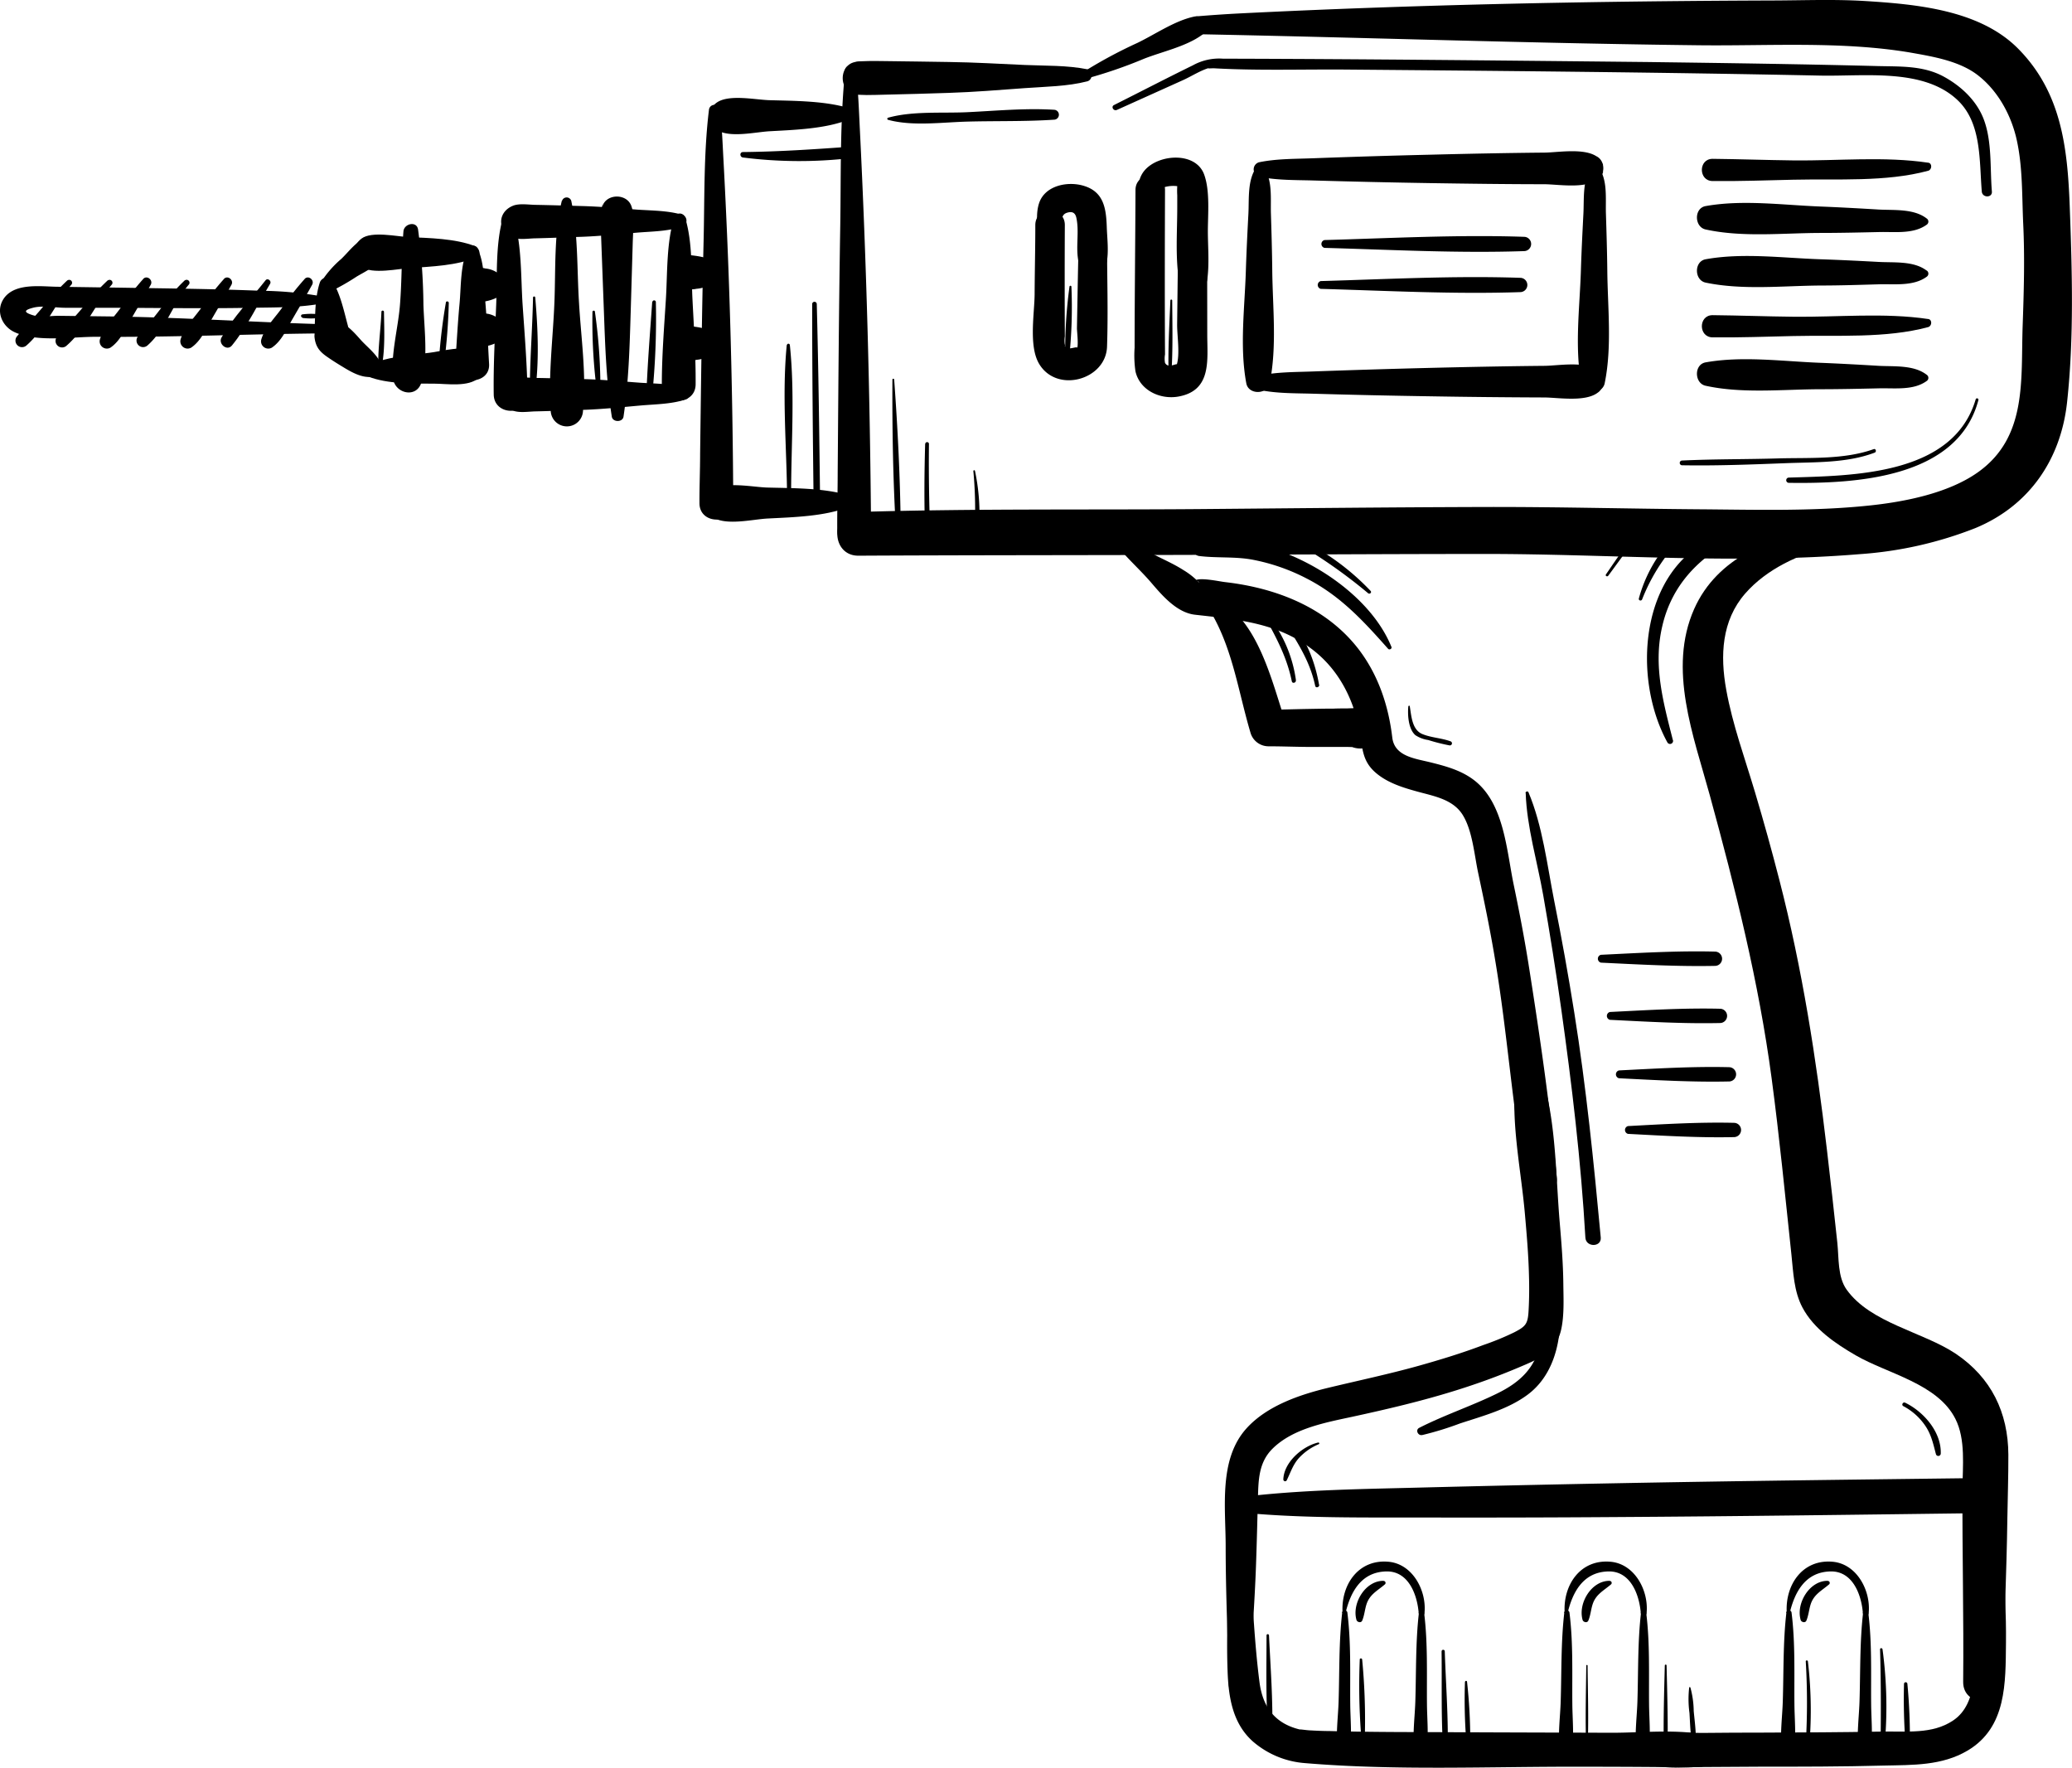 <svg xmlns="http://www.w3.org/2000/svg" viewBox="0 0 513.12 437.72"><g id="Layer_2" data-name="Layer 2"><g id="Icon"><path d="M161.52,74.74c-.57,8-1.21,16-1.49,24,0,.91,1.3.87,1.39,0a187.15,187.15,0,0,0,1-24,.43.43,0,0,0-.85,0Z"/><path d="M146.72,77.23a133.67,133.67,0,0,0,.76,16.85c.08.74,1.2.78,1.19,0a135.38,135.38,0,0,0-1.35-16.94c-.06-.34-.6-.25-.6.09Z"/><path d="M132,73.64c-.14,7.81-.81,15.68-.79,23.48,0,.71,1.17.92,1.27.17,1.09-7.68.73-15.94.07-23.65a.28.28,0,0,0-.55,0Z"/><path d="M110.42,74.92a140.48,140.48,0,0,0-1.73,14.46c-.07.9,1.27.85,1.37,0A140.91,140.91,0,0,0,111.14,75c0-.41-.65-.52-.72-.1Z"/><path d="M94.46,77.23c-.17,4.22-.79,8.48-.79,12.7,0,.56.92.73,1,.14.69-4.18.48-8.62.42-12.84a.32.32,0,0,0-.64,0Z"/><path d="M74.88,78.72a17,17,0,0,0,4.27,0,.45.45,0,0,0,0-.87,16.51,16.51,0,0,0-4.27,0,.39.39,0,0,0,0,.77Z"/><path d="M201.13,75.3c0,16.39.16,32.78.36,49.17a.81.81,0,0,0,1.61,0c-.2-16.4-.4-32.78-.83-49.17a.57.57,0,0,0-1.14,0Z"/><path d="M194.84,85.41c-1.22,12.47,0,25.5.08,38a.48.48,0,0,0,1,0c-.06-12.51,1-25.54-.32-38a.36.36,0,0,0-.71,0Z"/><path d="M320.93,168.42A32.88,32.88,0,0,0,315,153.65c-.4-.53-1.19.15-.89.69,2.55,4.67,4.72,9.1,5.8,14.36.14.67,1.12.37,1-.28Z"/><path d="M326.66,169.56c-.94-5.41-3.15-11.64-7.18-15.56a.57.57,0,0,0-.89.69c3.09,5,5.86,9.29,7.11,15.14.13.63,1.07.36,1-.27Z"/><path d="M339.4,146.3a60.71,60.71,0,0,0-17.33-12.71.63.63,0,0,0-.63,1.08,127,127,0,0,1,17.36,12.22c.41.35,1-.2.6-.59Z"/><path d="M406.67,148.4a46,46,0,0,1,12.74-18c.55-.49-.18-1.47-.79-1a34.88,34.88,0,0,0-12.76,18.78c-.15.54.62.72.81.23Z"/><path d="M348.77,174.91c-.22,2.09,0,5.63,1.75,7.14a7.73,7.73,0,0,0,3.16,1.19,47.63,47.63,0,0,0,5.26,1.33.52.52,0,0,0,.28-1c-2.24-.83-4.83-.9-7-1.81-2.56-1.08-2.69-4.49-3.1-6.88,0-.21-.32-.13-.34,0Z"/><path d="M471.33,348.18a15,15,0,0,1,5.66,5.18c1.36,2.15,1.79,4.32,2.43,6.71a.61.61,0,0,0,1.2-.16c.15-5.35-4.26-10.36-8.81-12.57-.55-.27-1,.54-.48.84Z"/><path d="M326.44,357.2c-3.89.9-8.51,4.88-8.63,9.16a.45.45,0,0,0,.83.22c.95-1.91,1.49-3.76,2.92-5.42a14.06,14.06,0,0,1,5.05-3.56c.23-.11.06-.46-.17-.4Z"/><path d="M465.59,408.42c.24,8.19.22,16.31.12,24.5,0,.62.88.59.94,0a105.69,105.69,0,0,0-.45-24.5c-.05-.38-.62-.41-.61,0Z"/><path d="M447.19,411.41a172.38,172.38,0,0,1-.14,22.5c0,.56.81.54.86,0a103.84,103.84,0,0,0-.19-22.5c0-.33-.56-.34-.53,0Z"/><path d="M412.28,412.41c-.19,7.65-.43,15.35-.18,23a.4.4,0,0,0,.8,0c.24-7.65,0-15.35-.18-23a.22.22,0,0,0-.44,0Z"/><path d="M392.83,412.41c-.06,6.33-.25,12.67-.06,19a.23.23,0,0,0,.45,0c.19-6.33,0-12.67-.06-19a.17.17,0,0,0-.33,0Z"/><path d="M357,408.91c.11,8.47-.17,17.06.48,25.5a.5.5,0,0,0,1,0c.27-8.46-.41-17-.69-25.5a.39.39,0,0,0-.78,0Z"/><path d="M336.74,410.91a159,159,0,0,0,.28,18,.51.51,0,0,0,1,0,156.74,156.74,0,0,0-.69-18,.31.31,0,0,0-.61,0Z"/><path d="M313.65,404.91c0,8-.21,16.06.4,24a.5.5,0,0,0,1,0c.22-8-.42-16-.79-24a.31.31,0,0,0-.61,0Z"/><path d="M362.79,416.41a129.87,129.87,0,0,0,.31,14.5.48.48,0,0,0,1,0,130.21,130.21,0,0,0-.8-14.5.24.24,0,0,0-.47,0Z"/><path d="M418.32,417.87a25,25,0,0,0,.07,6.29c.13,2.14.18,4.29.49,6.4.09.62,1.08.46,1.08-.14,0-2.25-.31-4.5-.52-6.74a23.08,23.08,0,0,0-.82-5.81c-.05-.13-.27-.16-.3,0Z"/><path d="M471.52,416.91a144.26,144.26,0,0,0,.38,15,.54.54,0,0,0,1.07,0,141.86,141.86,0,0,0-.62-15,.42.42,0,0,0-.83,0Z"/><path d="M489.28,98.85c-5.55,18.9-30.43,18.92-46.28,19.41a.65.65,0,0,0,0,1.3c16.27.22,41.82-1,46.95-20.53a.35.35,0,0,0-.67-.18Z"/><path d="M464,111.22c-7.36,2.63-15.88,2.07-23.6,2.29-8,.24-15.95.15-23.91.53a.59.59,0,0,0,0,1.17c8.59.15,17.24-.19,25.82-.52,7.24-.28,15.07,0,21.93-2.6.54-.2.32-1.07-.24-.87Z"/><path d="M264.85,71a117.55,117.55,0,0,0-1.05,17.38.49.49,0,0,0,1,0A118.67,118.67,0,0,0,265.33,71a.24.24,0,0,0-.48,0Z"/><path d="M289.84,74.36c-.25,6.15-.63,12.36-.43,18.51a.33.33,0,0,0,.66,0c.42-6.14.26-12.36.22-18.51a.23.23,0,0,0-.45,0Z"/><path d="M221,94c-.06,12.29.15,24.76.86,37a.6.6,0,0,0,1.2,0c-.11-12.3-.73-24.76-1.62-37a.22.22,0,0,0-.44,0Z"/><path d="M229.11,109.87c-.21,7.43-.27,14.87,0,22.29a.62.62,0,0,0,1.24,0c-.25-7.43-.39-14.85-.3-22.29a.46.46,0,0,0-.91,0Z"/><path d="M241.05,116.67a103.62,103.62,0,0,1,.4,12.46c0,.69,1.07.7,1.08,0a51.11,51.11,0,0,0-1.08-12.52.2.2,0,0,0-.4.06Z"/><path d="M398.27,142.57q2.57-3.47,5.09-6.95c.34-.46-.44-.91-.77-.45-1.65,2.34-3.27,4.7-4.89,7.07-.24.35.32.66.57.33Z"/><path d="M219.93,29.67c6.06,1.65,13.41.6,19.66.44,7.11-.19,14.31,0,21.41-.47a1.23,1.23,0,0,0,0-2.46c-7.08-.44-14.33.26-21.41.6-6.33.3-13.57-.33-19.66,1.37a.27.27,0,0,0,0,.52Z"/><path d="M184,39a110.61,110.61,0,0,0,27,.11c1.74-.23,1.84-3,0-2.82-9,.66-18,1.27-27,1.36-.88,0-.83,1.25,0,1.35Z"/><path d="M276.59,27.22l16.34-7.36c2.12-.95,4.42-2.47,6.66-3.08-1.07.29.51.1,1.05.13,11,.62,22.2.22,33.23.32,39,.33,77.94.68,116.91,1.49,11,.23,25.67-1.93,34.08,6.15,5.93,5.69,5.28,15,5.92,22.56.13,1.59,2.63,1.61,2.5,0-.49-5.82.08-12.46-2.06-18-1.81-4.67-5.77-8.3-10.15-10.61-5-2.61-10.63-2.32-16.1-2.46-19-.49-37.92-.75-56.88-1C373,15,338,14.61,302.88,14.53a13.4,13.4,0,0,0-7.46,1.64c-6.55,3.21-13,6.56-19.54,9.84-.82.41-.1,1.58.71,1.21Z"/><path d="M377.83,196.36c.27,8.38,2.89,17.07,4.34,25.32q2.46,14,4.44,28c2.64,18.82,4.92,37.79,6,56.77.14,2.46,4,2.42,3.81,0-1.73-18.62-3.6-37.18-6.55-55.66q-2.22-14-5-27.83c-1.73-8.77-2.87-18.54-6.36-26.79-.15-.36-.74-.17-.73.2Z"/><path d="M328,61.38c16.37.45,33,1.36,49.41.8a1.77,1.77,0,0,0,0-3.54c-16.37-.56-33,.35-49.41.8a1,1,0,0,0,0,1.94Z"/><path d="M327.07,71.53c16.41.46,33.12,1.37,49.53.8a1.77,1.77,0,0,0,0-3.53c-16.41-.57-33.12.34-49.53.8a1,1,0,0,0,0,1.93Z"/><path d="M396.46,238.37c9.39.45,19,1,28.37.8a1.77,1.77,0,0,0,0-3.53c-9.4-.25-19,.34-28.37.79a1,1,0,0,0,0,1.94Z"/><path d="M398.69,252.53c9.06.45,18.31,1,27.38.79a1.77,1.77,0,0,0,0-3.53c-9.07-.23-18.31.35-27.38.8a1,1,0,0,0,0,1.94Z"/><path d="M400.93,267c9.06.45,18.3,1,27.37.79a1.77,1.77,0,0,0,0-3.53c-9.07-.23-18.31.35-27.37.8a1,1,0,0,0,0,1.94Z"/><path d="M403.16,280.77c8.73.46,17.64,1,26.37.8a1.77,1.77,0,0,0,0-3.53c-8.73-.22-17.64.34-26.37.8a1,1,0,0,0,0,1.93Z"/><path d="M414.28,183.27c-2.39-9.4-4.92-18.49-2.62-28.24,2-8.66,7.19-15.06,14.66-19.72,1.55-1,.2-3-1.39-2.37-19,8-20.75,35-12,50.91a.75.75,0,0,0,1.37-.58Z"/><path d="M344.59,160.21c-3.51-8.69-11.77-15.84-19.84-20.24-7.72-4.21-19.44-8.27-28.19-5.29a1.56,1.56,0,0,0,.41,3c4.42.55,8.84.09,13.27.92a49,49,0,0,1,13.41,4.68c8.34,4.3,14,10.49,20.11,17.38.31.35,1,0,.83-.49Z"/><path d="M352.25,355.34a77.47,77.47,0,0,0,9.27-2.85c5.65-1.86,11.84-3.49,16.7-7.07,8.56-6.28,9.37-19,7-28.53-.52-2.14-3.8-1.66-3.8.52,0,5.15,1.08,10.14,0,15.29-1.26,6.13-5.12,9.63-10.54,12.3-6.35,3.13-13.14,5.36-19.43,8.57-1,.53-.28,2,.74,1.77Z"/><path d="M332.38,399.41c-.83,7.21-.65,14.62-.88,21.87-.12,3.94-.73,8.19-.25,12.12.19,1.54,2.75,2.3,3,.41.6-3.86.16-8,.13-11.9-.07-7.44.23-15.1-.7-22.5a.67.67,0,0,0-1.34,0Z"/><path d="M351.38,399.41c-.83,7.21-.65,14.62-.88,21.87-.12,3.94-.73,8.19-.25,12.12.19,1.54,2.75,2.3,3,.41.6-3.86.16-8,.13-11.9-.07-7.44.23-15.1-.7-22.5a.67.67,0,0,0-1.34,0Z"/><path d="M387.38,399.41c-.83,7.21-.65,14.62-.88,21.87-.12,3.94-.73,8.19-.25,12.12.19,1.54,2.75,2.3,3,.41.6-3.86.16-8,.13-11.9-.07-7.44.23-15.1-.7-22.5a.67.67,0,0,0-1.34,0Z"/><path d="M406.38,399.41c-.83,7.21-.65,14.62-.88,21.87-.12,3.94-.73,8.19-.25,12.12.19,1.54,2.75,2.3,3,.41.6-3.86.16-8,.13-11.9-.07-7.44.23-15.1-.7-22.5a.67.67,0,0,0-1.34,0Z"/><path d="M442.38,399.41c-.83,7.21-.65,14.62-.88,21.87-.12,3.94-.73,8.19-.25,12.12.19,1.54,2.75,2.3,3,.41.6-3.86.16-8,.13-11.9-.07-7.44.23-15.1-.7-22.5a.67.67,0,0,0-1.34,0Z"/><path d="M461.38,399.41c-.83,7.21-.65,14.62-.88,21.87-.12,3.94-.73,8.19-.25,12.12.19,1.54,2.75,2.3,3,.41.6-3.86.16-8,.13-11.9-.07-7.44.23-15.1-.7-22.5a.67.67,0,0,0-1.34,0Z"/><path d="M333.21,399.44c1.25-5.3,3.93-10.2,10.12-10.32,5.48-.11,7.64,5.75,8,10.29a.72.72,0,0,0,1.44,0c.55-5.52-2.91-12.16-8.94-12.69-7.5-.66-11.78,5.8-11.35,12.62,0,.4.63.53.73.1Z"/><path d="M388.21,399.44c1.25-5.3,3.93-10.2,10.12-10.32,5.48-.11,7.64,5.75,8,10.29a.72.72,0,0,0,1.44,0c.55-5.52-2.91-12.16-8.94-12.69-7.5-.66-11.78,5.8-11.35,12.62,0,.4.63.53.73.1Z"/><path d="M443.21,399.44c1.25-5.3,3.93-10.2,10.12-10.32,5.48-.11,7.64,5.75,8,10.29a.72.72,0,0,0,1.44,0c.55-5.52-2.91-12.16-8.94-12.69-7.5-.66-11.78,5.8-11.35,12.62,0,.4.63.53.73.1Z"/><path d="M342.65,391.45c-4.5-.09-7.91,5.54-6.73,9.67.16.58,1.15.83,1.42.18.54-1.26.64-2.72,1.05-4,.79-2.51,2.74-3.4,4.6-5a.49.49,0,0,0-.34-.83Z"/><path d="M398.65,391.45c-4.5-.09-7.91,5.54-6.73,9.67.16.58,1.15.83,1.42.18.54-1.26.64-2.72,1.05-4,.79-2.51,2.74-3.4,4.6-5a.49.49,0,0,0-.34-.83Z"/><path d="M452.65,391.45c-4.5-.09-7.91,5.54-6.73,9.67.16.58,1.15.83,1.42.18.54-1.26.64-2.72,1.05-4,.79-2.51,2.74-3.4,4.6-5a.49.49,0,0,0-.34-.83Z"/><path d="M209.29,17.46c-1.31,12.82-1,25.89-1.21,38.75-.34,20.26-.47,40.51-.63,60.77,0,4.79-.15,9.58-.11,14.37,0,5.39,8.42,5.4,8.38,0-.26-33.13-1.14-66.42-2.79-99.51-.24-4.8-.39-9.6-1-14.38a1.35,1.35,0,0,0-2.69,0Z"/><path d="M269.26,17.15c-5-1-10.38-.84-15.45-1.06-6.28-.28-12.56-.66-18.85-.74-5.25-.07-10.5-.17-15.75-.22-1.53,0-3.06-.07-4.59,0-.7,0-4.44.15-2,.14-5.23,0-5.24,8.15,0,8.13-2.43,0,1.31.12,2,.13,1.53,0,3.06-.05,4.59-.09,5.25-.1,10.5-.28,15.75-.44,6.29-.2,12.57-.72,18.85-1.18,5.06-.37,10.52-.41,15.45-1.68,1.4-.37,1.51-2.66,0-3Z"/><path d="M175.57,27.2C174.25,38,174.5,49,174.24,59.78c-.42,17.55-.63,35.1-.86,52.65,0,4.06-.18,8.12-.16,12.18,0,5.39,8.4,5.4,8.37,0-.14-28.37-.9-56.91-2.44-85.23-.22-4.07-.35-8.13-.89-12.18a1.35,1.35,0,0,0-2.69,0Z"/><path d="M210.06,26.72c-6-1.75-13.28-1.74-19.47-1.91-3.43-.09-9.78-1.47-12.89.46a4.11,4.11,0,0,0,0,7c3.16,1.9,9.45.42,12.89.23,6.13-.34,13.71-.58,19.47-2.84a1.55,1.55,0,0,0,0-3Z"/><path d="M210.06,122.63c-6.08-1.82-13.64-1.73-20-1.9-3.61-.1-10.08-1.52-13.4.45a4.11,4.11,0,0,0,0,7c3.38,2,9.75.41,13.4.22,6.23-.33,14.11-.5,20-2.83a1.55,1.55,0,0,0,0-3Z"/><path d="M124.57,53.82c-1.92,6.71-1.42,14.7-1.69,21.62-.29,7.37-.72,14.85-.61,22.24.07,5.38,8.44,5.4,8.37,0-.1-7.4-.72-14.87-1.22-22.24-.46-6.92-.16-14.95-2.26-21.62a1.35,1.35,0,0,0-2.59,0Z"/><path d="M167,53.82c-2,6.22-1.69,13.88-2.1,20.34-.44,7-1,14-1,21,0,5.39,8.34,5.39,8.37,0,.05-7-.43-14-.78-21-.33-6.46.11-14.1-1.85-20.34a1.36,1.36,0,0,0-2.59,0Z"/><path d="M168.81,53.15c-3.33-1-7.38-1-10.84-1.23-4.64-.34-9.28-.78-13.93-.9-3.75-.1-7.5-.22-11.25-.29-1.73,0-4.17-.45-5.81.24-3.82,1.59-3.85,6.24,0,7.83,1.56.65,3.79.26,5.43.22,3.88-.09,7.75-.25,11.63-.38,4.46-.16,8.9-.62,13.35-1,3.62-.33,8-.3,11.42-1.52a1.54,1.54,0,0,0,0-3Z"/><path d="M169.66,96c-3.4-1-7.46-1-11-1.22-4.73-.34-9.46-.79-14.21-.91-4-.1-7.94-.23-11.92-.29-1.67,0-4-.41-5.56.24-3.82,1.56-3.85,6.28,0,7.83,1.6.65,3.88.26,5.56.22,4-.09,8-.24,11.92-.38,4.75-.16,9.48-.66,14.21-1.08,3.51-.31,7.63-.33,11-1.46a1.54,1.54,0,0,0,0-3Z"/><path d="M178.29,66.41c-1.47-2.4-4.38-2.87-6.94-3.18s-4.44,2.55-4.14,4.78a4,4,0,0,0,1.58,2.75,4.46,4.46,0,0,0,3.68.75A8.52,8.52,0,0,0,176,70.44c1.2-.79,3.28-2.33,2.25-4Z"/><path d="M178.29,84c-1.47-2.4-4.38-2.87-6.94-3.19s-4.44,2.56-4.14,4.78a4,4,0,0,0,1.58,2.75,4.43,4.43,0,0,0,3.68.76A8.67,8.67,0,0,0,176,88c1.2-.8,3.28-2.34,2.25-4Z"/><path d="M79.19,70c-1.21,3.73-1.11,7.83-1.28,11.71-.25,6,9.87,5,8.23-1.11-1-3.73-1.81-7.66-3.8-11a1.74,1.74,0,0,0-3.15.41Z"/><path d="M115.93,61.46c-1.94,3.85-1.73,9.47-2.12,13.67-.47,5-.72,10-1.07,15-.37,5.38,8.69,5.41,8.38,0-.29-5-.48-10-.9-15-.34-4.21-.07-9.8-2-13.67a1.35,1.35,0,0,0-2.32,0Z"/><path d="M117.6,60.94c-4.83-1.88-11.32-2-16.45-2.23-2.81-.14-9.12-1.53-11.61.36s-2.59,5.05,0,7,9.27.45,12.2.27c5.12-.32,11.47-.59,16.23-2.62,1.35-.58.7-2.38-.37-2.8Z"/><path d="M91.19,93.25C95.94,95.11,102.43,95,107.45,95c3.16,0,8.64.93,11.15-1.48,2.06-2,1.21-4.88-.82-6.38-2.53-1.88-8.68-.08-11.46.22-5,.55-10.89,1.1-15.5,3.13-1.34.59-.71,2.38.37,2.8Z"/><path d="M124.9,69.25a6.38,6.38,0,0,0-4.71-2.77,4.22,4.22,0,1,0,0,8.14,11,11,0,0,0,2.39-.71c1.64-.69,3.34-2.87,2.32-4.66Z"/><path d="M124.9,80.39a6.38,6.38,0,0,0-4.71-2.77,4.22,4.22,0,1,0,0,8.14,11,11,0,0,0,2.39-.71c1.64-.7,3.34-2.87,2.32-4.66Z"/><path d="M296.54,8.47c41.44.81,82.88,2.27,124.33,2.74C438,11.4,456.09,10.16,473,13c5.63,1,12.28,2.07,16.9,5.7,5,3.92,8.25,10,9.57,16.11,1.46,6.73,1.25,13.77,1.57,20.62.4,8.45.16,16.86-.14,25.31-.46,13.42,1.17,27.5-11.07,36.2-7.38,5.24-18.29,7.36-27.21,8.27-13.84,1.43-27.94,1-41.83.9-17.54-.13-35.09-.61-52.63-.57-23.77.06-47.53.32-71.3.52-27.57.22-55.21-.13-82.76.67h-1.5c-7,0-7,10.91,0,10.87,25.1-.13,50.19-.12,75.29-.18,26.69-.06,53.38-.24,80.07-.25,30.73,0,61.91,2.58,92.58.05a95.81,95.81,0,0,0,28.69-6.47c13.4-5.57,21.14-17.07,22.67-31.15,1.74-16,1.25-32.61.65-48.68-.55-14.47-2.09-28.09-12.78-38.88-9.55-9.64-25.29-11-38.11-11.8C454.06-.21,446.44.1,438.8.12c-43.94.15-87.85,1-131.75,3.2q-5.26.27-10.51.71c-2.81.24-2.9,4.39,0,4.44Z"/><path d="M268.51,19.6a114.53,114.53,0,0,0,14.82-5.06c4.46-1.75,10.32-3,14.26-5.84a2.51,2.51,0,0,0-1.93-4.57c-4.74,1-9.65,4.41-14,6.5a115.64,115.64,0,0,0-13.81,7.48.82.82,0,0,0,.63,1.49Z"/><path d="M94.47,90.65c-.55-2.43-3.36-4.55-5-6.34-2.19-2.45-5-5.84-8.64-4.66-1.53.48-3.13,2.09-2.94,3.85.27,2.47,1.38,3.69,3.33,5,1.25.87,2.58,1.69,3.89,2.48,2.28,1.39,5.83,3.39,8.45,1.74a2,2,0,0,0,.86-2.12Z"/><path d="M81.68,72.26a57.24,57.24,0,0,0,6.64-3.77c2.17-1.29,5.24-2.66,6.27-5s-.68-5.66-3.63-4.73c-2.67.84-4.46,3.45-6.44,5.35A25.81,25.81,0,0,0,79.41,70a1.68,1.68,0,0,0,2.27,2.27Z"/><path d="M99.91,57.3c-.48,6.06-.38,12.14-.86,18.2-.47,5.88-2.33,12.31-1.72,18.15.41,3.83,5.9,5.11,7.06.95,1.67-5.94.67-13,.47-19.1a149.74,149.74,0,0,0-1.33-18.69c-.35-2.17-3.47-1.44-3.62.49Z"/><path d="M139.13,49.73c-1.95,8-1.51,16.91-1.83,25.09-.34,8.81-1.54,18-.92,26.76a4,4,0,0,0,8,0c.89-8.73-.5-18-1-26.76-.51-8.23-.2-17-1.91-25.09a1.2,1.2,0,0,0-2.29,0Z"/><path d="M154.41,103.17c1.27-8.5,1.51-17,1.77-25.62l.51-17.34c.06-2,.21-4,.14-5.93a10.45,10.45,0,0,0-.11-1.86c-.32-1.64-.17-3.1-.16-.1,0-4.86-7.58-4.87-7.56,0,0-.38.42-3.55-.08-.43a21.18,21.18,0,0,0-.18,2.39c0,1.85.11,3.71.17,5.56l.66,17.71c.31,8.59.61,17.12,1.94,25.62.23,1.43,2.68,1.44,2.9,0Z"/><path d="M451.93,130.54c-13,2.2-26.65,7.33-32.38,20.26-6.58,14.83-.14,31.46,3.86,46.08,6.34,23.17,12.14,46.25,15.32,70.09,1.94,14.51,3.35,29.08,4.9,43.62.48,4.48.59,9.14,2.75,13.2,2.81,5.28,8.18,8.93,13.22,11.84,7.87,4.55,20.21,6.95,24.64,15.7,2.59,5.12,1.79,11.73,1.76,17.32-.08,15.93.33,31.88.17,47.81-.07,6.39,9.87,6.4,9.94,0,.13-13.44.82-26.88,1-40.31.08-5.3.27-10.62.25-15.92-.05-10.51-4.26-19.1-13-25-8.17-5.46-21.11-7.58-27.05-15.89-2.26-3.16-1.9-7.86-2.3-11.58q-1.23-11.58-2.59-23.14c-2.64-22.5-6.1-44.76-11.77-66.72q-2.79-10.86-6-21.63c-2.51-8.43-5.6-16.83-7.16-25.5-1.52-8.39-1.16-17.09,4.7-23.8,5.34-6.11,13.32-9.72,21-11.65,3.17-.8,1.78-5.35-1.33-4.82Z"/><path d="M276.19,134.57c2.75,3.57,6.22,6.53,9.15,10,2.76,3.22,6.24,7.15,10.6,7.65,10.81,1.22,21.09,2,29.92,9.29,5.8,4.8,9.19,11.48,10.69,18.79.92,4.44.48,7.93,4.19,11.09,2.9,2.47,6.65,3.63,10.26,4.62,4.07,1.13,8.79,1.89,11.21,5.75s2.88,9.8,3.83,14.29c1.52,7.12,3,14.27,4.19,21.45,3.09,18.33,4.31,37,7.63,55.24.78,4.29,8.08,3.36,7.68-1-1.59-17.28-4.13-34.71-6.83-51.87-1.09-7-2.42-13.95-3.87-20.89-1.75-8.45-2.35-20-9.71-25.73-3.18-2.47-7-3.51-10.85-4.47s-8.94-1.47-9.49-6.16c-.93-7.89-3.47-15.5-8.33-21.85-8-10.4-20.49-15.2-33.16-16.64-1.36-.16-6.22-1.23-7.36-.37.56-.41,1.83,1.39.35-.16a18.5,18.5,0,0,0-3.23-2.44c-3.11-2-6.66-3.3-9.81-5.25a42.46,42.46,0,0,0-5.35-3c-1-.43-2.57.59-1.71,1.71Z"/><path d="M309.39,417.16c.51-9.82,1.3-19.64,1.65-29.46.2-5.55.33-11.1.48-16.65.12-4.54.16-8.95,3.67-12.38,5-4.91,12.91-6.39,19.57-7.82,8.76-1.9,17.47-3.94,26-6.62,5.14-1.61,10.2-3.44,15.16-5.54,4.72-2,9.33-3.73,10.64-9.22.85-3.57.63-7.87.59-11.56-.05-5.1-.47-10.19-.9-15.27-.93-11-.89-23.09-3.71-33.76-1.13-4.25-7.19-3.16-7.43,1-.58,10.06,1.66,20.72,2.53,30.78.44,5,.88,10.08,1,15.14.09,2.94.07,5.89-.1,8.83-.18,3.23-.72,3.82-3.58,5.3a67.51,67.51,0,0,1-7.63,3.13c-5.27,2-10.63,3.63-16,5.14-7.42,2.07-14.93,3.65-22.41,5.45-7.09,1.71-15.14,4.45-20.19,10-7,7.7-5.19,19.67-5.2,29.28,0,11.41.53,22.81.78,34.22.07,3.27,4.89,3.24,5.06,0Z"/><path d="M491.12,385.88c-.59,6.2-1.47,12.41-1.87,18.63-.45,6.92,1,17.23-5.66,21.58-5.15,3.39-11.3,2.56-18,2.69-9.6.18-19.19.21-28.79.25q-7.65,0-15.29.08c-3.91,0-8.27-.38-12.05.76-3.44,1-3.76,6.42,0,7.29,3.59.83,7.43.43,11.08.4,5-.05,10.06-.07,15.09-.09,10.31,0,20.61,0,30.91-.28,7.15-.16,14.36.06,20.72-3.71,9.71-5.75,9.4-16.79,9.51-26.76.08-7-.37-13.9-.55-20.84-.08-3.31-4.76-3.2-5.06,0Z"/><path d="M304.33,385.88c-.12,9.25-.66,18.54-.33,27.79.22,6.43,1.18,13,6.23,17.52a22.22,22.22,0,0,0,12.91,5.39c22.69,1.91,45.88.83,68.63.9q9.56,0,19.1.08c4.31,0,8.66.33,12.92-.4,3.74-.65,3.47-6.46,0-7.29-7.83-1.88-16.94-.77-24.93-.8-12.58-.05-25.16-.07-37.74-.13-10.62-.06-21.25,0-31.88-.3-1.63,0-3.27-.08-4.9-.17-.58,0-3.54-.44-2-.11-6.46-1.4-9.61-5.5-10.43-11.81-1.31-10.1-1.68-20.52-2.51-30.67-.26-3.21-5-3.31-5.06,0Z"/><path d="M306.23,374.42c15.42,1.58,31.08,1.32,46.57,1.35s31,0,46.56-.11c31-.18,62.08-.61,93.13-1,5.58-.07,5.6-8.76,0-8.69-31.05.39-62.09.73-93.13,1.33q-22.78.43-45.57,1c-15.83.43-31.84.53-47.56,2.54a1.78,1.78,0,0,0,0,3.56Z"/><path d="M80.35,73.5A92,92,0,0,0,64.54,72c-11.4-.46-22.81-.57-34.22-.76L13.83,71C10,70.92,4,70.11,1.2,73.57c-2.47,3.12-.88,7.22,2.52,8.73,5.7,2.52,14.19,1.06,20.2,1.1,18.42.13,36.8-.65,55.21-.84a1.16,1.16,0,0,0,0-2.31c-17.17-.5-34.32-1.67-51.51-1.89L14.48,78.2c-1.86,0-4.49.41-6.31-.14-2.61-.8-2-1.32,0-1.85,2.34-.63,5.59,0,8,0h9.47c12.21,0,24.44.24,36.65,0,6-.1,12.08,0,18-1.16a.81.81,0,0,0,0-1.56Z"/><path d="M75.44,69.09a72,72,0,0,0-5.67,7.24c-1.73,2.42-4.25,4.89-5.07,7.76a1.79,1.79,0,0,0,2.61,2c2.41-1.62,3.64-4.52,5.07-7,1.65-2.85,3.33-5.69,4.92-8.58.64-1.15-.92-2.45-1.86-1.44Z"/><path d="M65.78,69.39c-3.62,4.6-8,9.11-10.93,14.19-.87,1.55,1.34,3.44,2.56,2C61.17,81,63.86,75.31,66.9,70.26c.41-.68-.61-1.52-1.12-.87Z"/><path d="M55.45,69.09a73.45,73.45,0,0,0-5.67,7.24c-1.73,2.42-4.25,4.89-5.07,7.76a1.8,1.8,0,0,0,2.62,2c2.4-1.62,3.64-4.52,5.06-7,1.65-2.85,3.33-5.69,4.93-8.58.63-1.15-.92-2.45-1.87-1.44Z"/><path d="M45.79,69.39a41,41,0,0,0-5.49,6.35c-1.91,2.63-4,5-6.09,7.51a1.63,1.63,0,0,0,2.3,2.3c4.57-4,6.36-10.54,10.3-15.14a.72.72,0,0,0-1-1Z"/><path d="M35.46,69.09a71.88,71.88,0,0,0-5.66,7.24c-1.74,2.42-4.25,4.89-5.07,7.76a1.79,1.79,0,0,0,2.61,2c2.4-1.62,3.64-4.52,5.07-7,1.65-2.85,3.32-5.69,4.92-8.58.64-1.15-.92-2.45-1.87-1.44Z"/><path d="M26.71,69.39a64.15,64.15,0,0,0-6.31,6.87c-2,2.41-4.2,4.6-6.17,7a1.62,1.62,0,0,0,2.29,2.3c4.69-4.06,7.16-10.47,11.21-15.14a.72.72,0,0,0-1-1Z"/><path d="M16.72,69.39a64.15,64.15,0,0,0-6.31,6.87c-2,2.41-4.2,4.6-6.18,7a1.63,1.63,0,0,0,2.3,2.3c4.68-4.06,7.15-10.47,11.2-15.14a.72.72,0,0,0-1-1Z"/><path d="M285.86,54.3c.91-2,.8-6.79,2.32-7.9a7.9,7.9,0,0,1,3.36-.3,18.49,18.49,0,0,0,0,2.26c0,1,0,2,0,3,0,5.82-.48,12.07.39,17.83.52,3.47,6.57,3.52,7.05,0,.52-3.86.16-7.92.14-11.81,0-4.27.56-10-.88-14.06-2-5.83-11.3-5.23-14.79-1.12-2.75,3.24-1.5,8.58.19,12.1a1.32,1.32,0,0,0,2.27,0Z"/><path d="M291.9,53.33c-.19,9-.28,18.07-.39,27.1,0,2.83.75,7.32-.13,10-.05.14.05.39,0,.52,1-2-1.9.79-2.87-1.11a6,6,0,0,1,0-2.08c-.08-13.57-.05-27.15,0-40.72,0-4.7-7.29-4.71-7.31,0-.05,13-.21,26-.22,39.06a27.15,27.15,0,0,0,.21,5.84c1.07,4.74,6.17,7.09,10.72,6.24,8.19-1.52,7.07-9,7.06-15.32,0-9.86-.05-19.72,0-29.58,0-4.55-7-4.55-7.06,0Z"/><path d="M261.08,60.76a12.58,12.58,0,0,0,1.72-5.07c.23-1.24,0-2.54,1.41-3s2.09.08,2.34,1.23c.78,3.52-.23,7.38.55,10.92s6.43,3.58,7,0c.46-2.65.12-5.53,0-8.21-.14-4.59-.54-9-5.57-10.57-4-1.29-9.75-.18-11.21,4.26-1,3-.5,7.79,1.4,10.4a1.33,1.33,0,0,0,2.27,0Z"/><path d="M267.12,59.79c-.17,7.15-.29,14.3-.42,21.45,0,1,.5,4.58-.11,5.45,1.08-1.53-1.74.11-2.47-.61-.91-.9-.08-.11-.42-.78a6.7,6.7,0,0,1,0-2q-.07-13.78,0-27.59c0-4.7-7.28-4.71-7.31,0,0,5.64-.14,11.28-.17,16.92,0,4.85-1.53,13,1.1,17.44,4.38,7.41,16.54,4,16.83-4.21.3-8.67,0-17.39,0-26.07,0-4.55-6.95-4.54-7.06,0Z"/><path d="M477.12,67c-3.18-2.43-8-1.93-11.83-2.14-4.83-.26-9.64-.5-14.47-.66-9.29-.31-19.25-1.66-28.43,0-2.9.53-2.83,5.19,0,5.78,9.13,1.91,19.15.79,28.43.72,4.82,0,9.64-.16,14.47-.3,3.9-.11,8.55.53,11.83-1.86a.93.93,0,0,0,0-1.57Z"/><path d="M394.24,41.27c-2.42,3.15-1.91,7.89-2.12,11.7-.24,4.7-.48,9.39-.62,14.08-.29,9.11-1.58,18.87.1,27.86.54,2.9,5.2,2.84,5.79,0,1.85-9,.74-18.75.65-27.86-.05-4.69-.19-9.38-.34-14.08-.13-3.87.5-8.47-1.9-11.7a.92.92,0,0,0-1.56,0Z"/><path d="M311.27,41.27c-2.41,3.15-1.91,7.89-2.11,11.7-.25,4.7-.48,9.39-.63,14.08-.28,9.11-1.57,18.87.11,27.86.54,2.9,5.2,2.84,5.78,0,1.85-9,.75-18.75.65-27.86-.05-4.69-.18-9.38-.33-14.08-.13-3.87.49-8.47-1.9-11.7a.93.93,0,0,0-1.57,0Z"/><path d="M311.8,96.54c4.37.92,9,.82,13.42.95q14.43.42,28.86.64,14.18.24,28.34.29c3.92,0,13,1.74,14.62-3.09l-3.16,2.41h0c4.23,0,4.23-6.58,0-6.56h0L397,93.59c-1.66-4.85-10.67-3-14.62-3-9.45.09-18.89.28-28.34.51q-14.43.36-28.86.88c-4.45.17-9.06.1-13.42,1.06a1.82,1.82,0,0,0,0,3.49Z"/><path d="M311.8,43.75c4.37.92,9,.81,13.42.94q14.43.42,28.86.65c9.45.15,18.89.27,28.34.28,3.92,0,13,1.75,14.62-3.08l-3.16,2.4h0c4.23,0,4.23-6.57,0-6.56h0L397,40.79c-1.66-4.84-10.67-3-14.62-3-9.45.09-18.89.28-28.34.52q-14.43.34-28.86.88c-4.45.17-9.06.09-13.42,1a1.83,1.83,0,0,0,0,3.5Z"/><path d="M477.52,79c-10.84-1.62-22.46-.44-33.41-.57-6.68-.07-13.36-.32-20-.39-3.54,0-3.54,5.46,0,5.5,6.68.07,13.37-.18,20-.33,10.8-.25,22.92.62,33.41-2.22.91-.25,1.05-1.83,0-2Z"/><path d="M477.12,92.79c-3.17-2.45-8-2-11.83-2.2-4.83-.29-9.64-.56-14.47-.75-9.29-.35-19.24-1.75-28.43-.11-2.92.52-2.81,5.19,0,5.79,9.11,2,19.15.88,28.43.86,4.82,0,9.64-.11,14.47-.22,3.9-.1,8.54.57,11.83-1.81a.92.92,0,0,0,0-1.56Z"/><path d="M477.52,40.29c-10.84-1.62-22.46-.44-33.41-.57-6.68-.08-13.36-.32-20-.39-3.54,0-3.54,5.46,0,5.5,6.68.07,13.37-.18,20-.33,10.8-.25,22.92.62,33.41-2.22.91-.25,1.05-1.83,0-2Z"/><path d="M477.12,54.09c-3.17-2.45-8-2-11.83-2.2-4.83-.29-9.64-.56-14.47-.75-9.29-.36-19.24-1.75-28.43-.11-2.92.52-2.81,5.18,0,5.79,9.11,2,19.15.88,28.43.86,4.82,0,9.64-.11,14.47-.22,3.9-.1,8.54.57,11.83-1.81a.92.92,0,0,0,0-1.56Z"/><path d="M298.88,150c6.26,9.55,7.62,20.75,10.81,31.48a4.65,4.65,0,0,0,4.37,3.32c3.11,0,6.22.12,9.34.15,2.27,0,4.55,0,6.83,0,1.1,0,2.21,0,3.3,0,.23,0,2.68.12,1.37-.1L332,182.7l.15.21c2.91,4.11,9.9,2.9,9.9-2.68s-7-6.85-9.9-2.68l-.15.2,2.93-2.25c1.3-.23-1.14-.08-1.37-.08-1.09,0-2.2,0-3.3.05-2.28,0-4.56.05-6.83.09-3.12.06-6.23.15-9.34.22l4.37,3.33c-3.51-10.3-6.86-26-17.59-31-1.19-.55-2.82.66-2,2Z"/></g></g></svg>